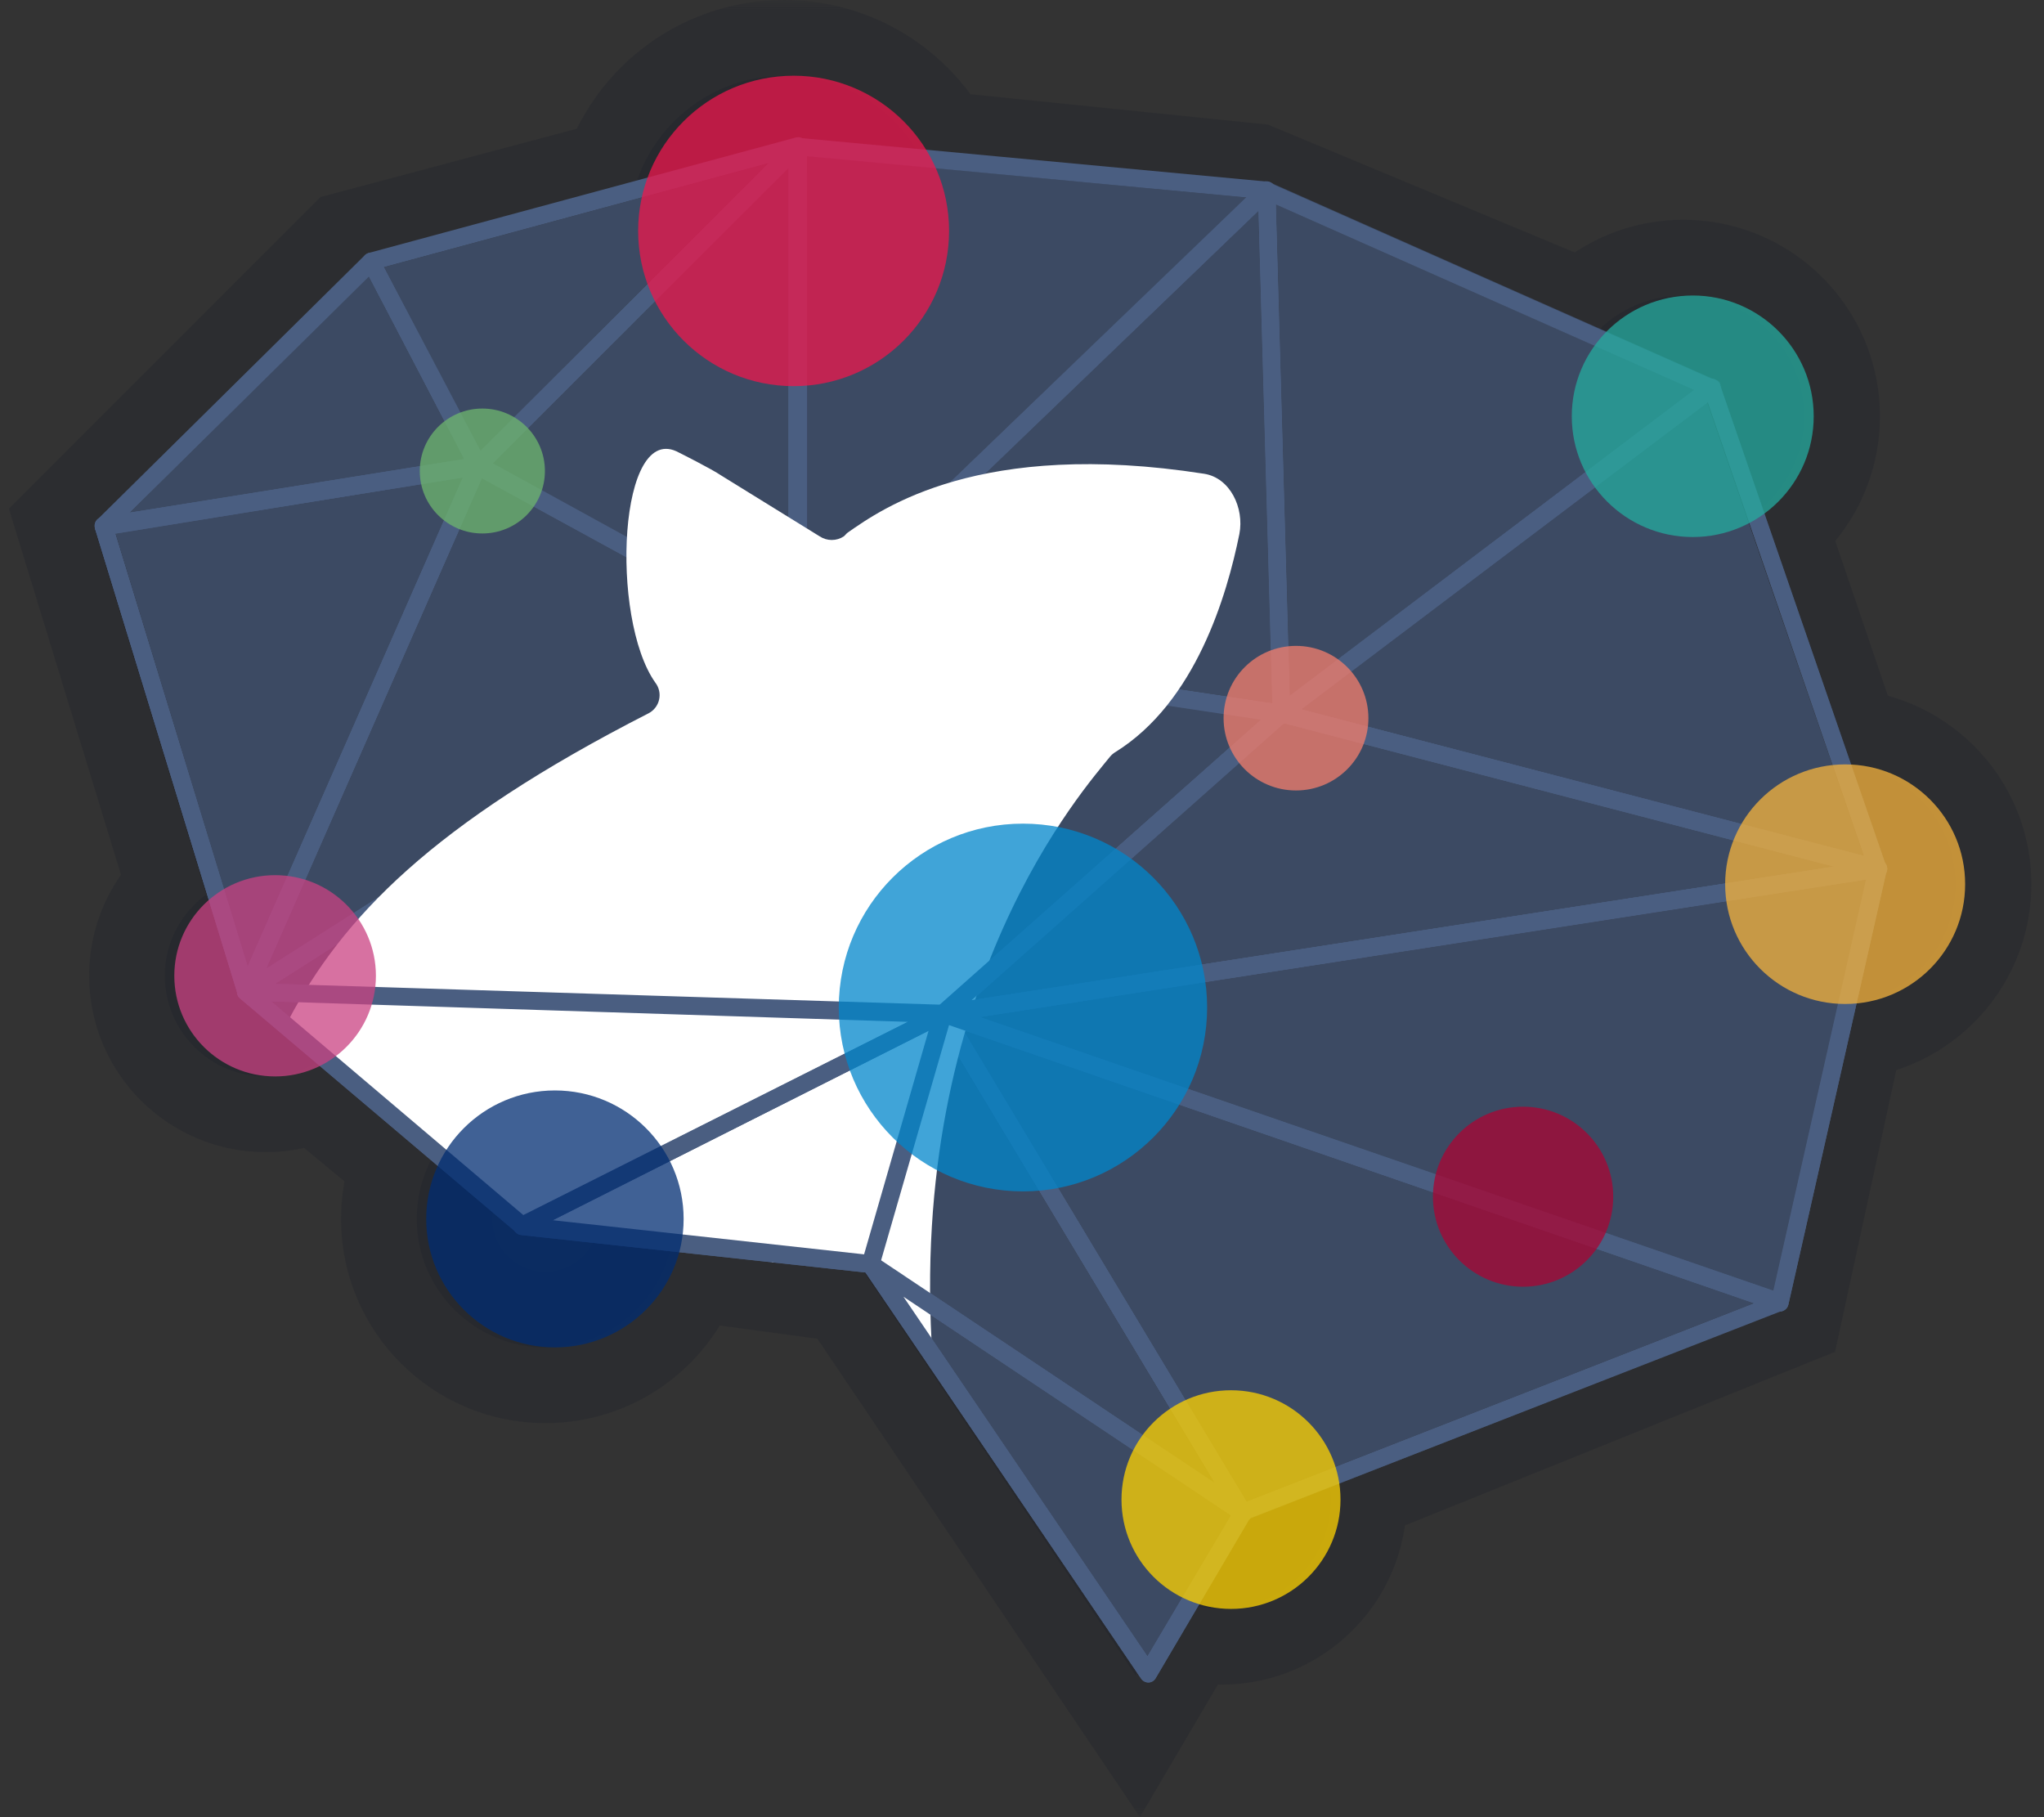 <svg width="108" height="96" viewBox="0 0 108 96" fill="none" xmlns="http://www.w3.org/2000/svg">
<rect x="0" y="0" width="108" height="96" fill="#333333" stroke="none"/>
<mask id="path-1-outside-1" maskUnits="userSpaceOnUse" x="0" y="0" width="108" height="96" fill="black">
<rect fill="white" width="108" height="96"/>
<path fill-rule="evenodd" clip-rule="evenodd" d="M33.48 10.139C34.395 6.608 37.609 4 41.433 4C44.736 4 47.585 5.947 48.889 8.754L66 10.5L83.966 17.986C85.137 16.537 86.93 15.611 88.941 15.611C92.47 15.611 95.332 18.468 95.332 21.991C95.332 24.266 94.139 26.263 92.343 27.392L96.761 40.386C96.838 40.383 96.915 40.382 96.993 40.382C100.495 40.382 103.333 43.215 103.333 46.71C103.333 50.206 100.495 53.039 96.993 53.039C96.949 53.039 96.905 53.038 96.861 53.038L93.5 68.5L70.179 77.91C70.277 78.331 70.329 78.77 70.329 79.221C70.329 82.411 67.739 84.997 64.543 84.997C63.755 84.997 63.005 84.84 62.32 84.556L60 88.5L45.5 67L35.505 65.649C34.915 68.799 32.147 71.183 28.82 71.183C25.065 71.183 22.02 68.144 22.02 64.395C22.02 63.195 22.332 62.068 22.879 61.09L16.826 56.08C16.014 56.579 15.059 56.867 14.036 56.867C11.095 56.867 8.71 54.486 8.71 51.55C8.71 49.787 9.57 48.224 10.895 47.257L5 28L19 14L33.48 10.139Z"/>
</mask>
<path fill-rule="evenodd" clip-rule="evenodd" d="M33.48 10.139C34.395 6.608 37.609 4 41.433 4C44.736 4 47.585 5.947 48.889 8.754L66 10.5L83.966 17.986C85.137 16.537 86.93 15.611 88.941 15.611C92.47 15.611 95.332 18.468 95.332 21.991C95.332 24.266 94.139 26.263 92.343 27.392L96.761 40.386C96.838 40.383 96.915 40.382 96.993 40.382C100.495 40.382 103.333 43.215 103.333 46.71C103.333 50.206 100.495 53.039 96.993 53.039C96.949 53.039 96.905 53.038 96.861 53.038L93.5 68.5L70.179 77.91C70.277 78.331 70.329 78.77 70.329 79.221C70.329 82.411 67.739 84.997 64.543 84.997C63.755 84.997 63.005 84.84 62.32 84.556L60 88.5L45.5 67L35.505 65.649C34.915 68.799 32.147 71.183 28.82 71.183C25.065 71.183 22.02 68.144 22.02 64.395C22.02 63.195 22.332 62.068 22.879 61.09L16.826 56.08C16.014 56.579 15.059 56.867 14.036 56.867C11.095 56.867 8.71 54.486 8.71 51.55C8.71 49.787 9.57 48.224 10.895 47.257L5 28L19 14L33.48 10.139Z" fill="#1A1C29" fill-opacity="0.25"/>
<path d="M33.48 10.139L34.51 14.004L36.765 13.402L37.351 11.143L33.48 10.139ZM48.889 8.754L45.261 10.439L46.22 12.502L48.483 12.733L48.889 8.754ZM66 10.5L67.538 6.808L66.993 6.581L66.406 6.521L66 10.5ZM83.966 17.986L82.427 21.678L85.192 22.83L87.075 20.501L83.966 17.986ZM92.343 27.392L90.213 24.006L87.539 25.689L88.556 28.68L92.343 27.392ZM96.761 40.386L92.974 41.673L93.932 44.49L96.905 44.383L96.761 40.386ZM96.861 53.038L96.943 49.038L93.652 48.971L92.953 52.188L96.861 53.038ZM93.5 68.5L94.997 72.209L96.959 71.418L97.409 69.35L93.5 68.5ZM70.179 77.91L68.683 74.201L65.508 75.482L66.283 78.816L70.179 77.91ZM62.32 84.556L63.856 80.862L60.639 79.525L58.873 82.528L62.32 84.556ZM60 88.5L56.684 90.737L60.231 95.996L63.448 90.528L60 88.5ZM45.5 67L48.816 64.763L47.813 63.276L46.036 63.036L45.5 67ZM35.505 65.649L36.041 61.685L32.273 61.176L31.573 64.913L35.505 65.649ZM22.879 61.09L26.37 63.043L27.998 60.134L25.43 58.008L22.879 61.09ZM16.826 56.08L19.376 52.998L17.17 51.172L14.73 52.673L16.826 56.08ZM10.895 47.257L13.254 50.487L15.553 48.808L14.72 46.086L10.895 47.257ZM5 28L2.172 25.172L0.471 26.872L1.175 29.171L5 28ZM19 14L17.969 10.135L16.931 10.412L16.172 11.172L19 14ZM37.351 11.143C37.82 9.337 39.471 8 41.433 8V0C35.746 0 30.971 3.879 29.608 9.135L37.351 11.143ZM41.433 8C43.126 8 44.59 8.994 45.261 10.439L52.517 7.069C50.58 2.9 46.347 0 41.433 0V8ZM66.406 6.521L49.295 4.775L48.483 12.733L65.594 14.479L66.406 6.521ZM85.504 14.293L67.538 6.808L64.462 14.192L82.427 21.678L85.504 14.293ZM87.075 20.501C87.519 19.953 88.187 19.611 88.941 19.611V11.611C85.674 11.611 82.755 13.122 80.856 15.47L87.075 20.501ZM88.941 19.611C90.268 19.611 91.332 20.683 91.332 21.991H99.332C99.332 16.252 94.673 11.611 88.941 11.611V19.611ZM91.332 21.991C91.332 22.832 90.896 23.577 90.213 24.006L94.473 30.778C97.382 28.948 99.332 25.7 99.332 21.991H91.332ZM100.548 39.098L96.13 26.105L88.556 28.68L92.974 41.673L100.548 39.098ZM96.905 44.383C96.934 44.382 96.963 44.382 96.993 44.382V36.382C96.868 36.382 96.742 36.384 96.618 36.388L96.905 44.383ZM96.993 44.382C98.292 44.382 99.333 45.431 99.333 46.71H107.333C107.333 40.999 102.697 36.382 96.993 36.382V44.382ZM99.333 46.71C99.333 47.99 98.292 49.039 96.993 49.039V57.039C102.697 57.039 107.333 52.421 107.333 46.71H99.333ZM96.993 49.039C96.976 49.039 96.959 49.039 96.943 49.038L96.78 57.037C96.851 57.038 96.922 57.039 96.993 57.039V49.039ZM97.409 69.35L100.77 53.887L92.953 52.188L89.591 67.65L97.409 69.35ZM71.676 81.62L94.997 72.209L92.003 64.791L68.683 74.201L71.676 81.62ZM66.283 78.816C66.313 78.942 66.329 79.078 66.329 79.221H74.329C74.329 78.463 74.242 77.72 74.075 77.004L66.283 78.816ZM66.329 79.221C66.329 80.195 65.536 80.997 64.543 80.997V88.997C69.941 88.997 74.329 84.627 74.329 79.221H66.329ZM64.543 80.997C64.291 80.997 64.062 80.948 63.856 80.862L60.785 88.249C61.947 88.733 63.219 88.997 64.543 88.997V80.997ZM63.448 90.528L65.768 86.584L58.873 82.528L56.552 86.472L63.448 90.528ZM42.184 69.237L56.684 90.737L63.316 86.263L48.816 64.763L42.184 69.237ZM34.969 69.613L44.964 70.964L46.036 63.036L36.041 61.685L34.969 69.613ZM28.82 75.183C34.102 75.183 38.498 71.398 39.437 66.385L31.573 64.913C31.332 66.2 30.191 67.183 28.82 67.183V75.183ZM18.02 64.395C18.02 70.36 22.862 75.183 28.82 75.183V67.183C27.267 67.183 26.02 65.928 26.02 64.395H18.02ZM19.389 59.137C18.516 60.696 18.02 62.493 18.02 64.395H26.02C26.02 63.897 26.148 63.44 26.37 63.043L19.389 59.137ZM14.275 59.161L20.329 64.171L25.43 58.008L19.376 52.998L14.275 59.161ZM14.036 60.867C15.819 60.867 17.497 60.363 18.921 59.487L14.73 52.673C14.531 52.795 14.298 52.867 14.036 52.867V60.867ZM4.71 51.55C4.71 56.702 8.892 60.867 14.036 60.867V52.867C13.297 52.867 12.71 52.271 12.71 51.55H4.71ZM8.536 44.026C6.226 45.713 4.71 48.454 4.71 51.55H12.71C12.71 51.12 12.915 50.734 13.254 50.487L8.536 44.026ZM1.175 29.171L7.07 48.427L14.72 46.086L8.825 26.829L1.175 29.171ZM16.172 11.172L2.172 25.172L7.828 30.828L21.828 16.828L16.172 11.172ZM32.449 6.274L17.969 10.135L20.031 17.865L34.51 14.004L32.449 6.274Z" fill="#1A1C29" fill-opacity="0.25" mask="url(#path-1-outside-1)"/>
<path d="M94.195 68.376L93.701 68.206L51.767 53.745L50.744 53.337L50.181 53.175H50.054H49.994H49.951C49.879 53.154 49.802 53.154 49.73 53.175H49.679H49.576L49.517 53.235C49.517 53.235 49.517 53.286 49.517 53.311C49.513 53.354 49.513 53.396 49.517 53.439V53.481V53.541L49.611 53.694L49.696 53.847L50.028 54.392L64.182 78.345L65.265 80.149C65.311 80.218 65.372 80.276 65.444 80.319H65.537H65.648H65.733H65.802L65.938 80.268L94.153 69.21H94.212C94.27 69.177 94.321 69.134 94.36 69.081C94.4 69.028 94.428 68.968 94.442 68.903V68.793C94.444 68.707 94.422 68.623 94.378 68.549C94.335 68.475 94.271 68.415 94.195 68.376V68.376ZM65.87 79.323L50.897 54.417L92.653 68.878L65.87 79.323Z" fill="#3C4A63"/>
<path d="M92.678 68.844L65.87 79.323L50.897 54.417L92.678 68.844Z" fill="#3C4A63"/>
<path d="M98.601 46.472L93.701 68.206L51.766 53.728L98.601 46.472Z" fill="#3C4A63"/>
<path d="M99.666 45.783L90.906 20.434C90.911 20.415 90.911 20.394 90.906 20.375C90.91 20.349 90.91 20.323 90.906 20.298V20.298L90.855 20.239L90.77 20.171L90.667 20.128C90.595 20.106 90.519 20.102 90.445 20.115C90.371 20.129 90.301 20.159 90.241 20.204L89.611 20.689L78.839 28.668L68.153 36.758L67.582 37.192L67.421 37.311C67.372 37.355 67.334 37.409 67.307 37.469C67.281 37.529 67.267 37.594 67.267 37.66V37.66C67.27 37.745 67.297 37.828 67.343 37.9C67.39 37.972 67.455 38.03 67.531 38.068H67.617H67.668L67.864 38.119L96.931 45.698L99.112 46.268H99.351H99.419L99.504 46.217C99.531 46.202 99.554 46.181 99.572 46.157C99.594 46.133 99.614 46.108 99.632 46.081C99.637 46.056 99.637 46.029 99.632 46.004V45.945V45.902C99.651 45.865 99.662 45.825 99.666 45.783V45.783ZM68.767 37.472L90.233 21.242L98.516 45.222L68.767 37.472Z" fill="#3C4A63"/>
<path d="M98.482 45.222L68.767 37.472L90.199 21.242L98.482 45.222Z" fill="#3C4A63"/>
<path d="M99.666 45.783C99.67 45.761 99.67 45.738 99.666 45.715C99.632 45.631 99.572 45.56 99.496 45.511C99.454 45.477 99.404 45.453 99.351 45.443L98.499 45.222L68.767 37.472L68.171 37.319L67.864 37.243H67.804C67.739 37.23 67.672 37.232 67.609 37.25C67.545 37.267 67.486 37.3 67.438 37.345L67.276 37.489L66.688 38.008L50.02 52.75L49.662 53.073L49.585 53.141H49.534C49.482 53.182 49.439 53.233 49.408 53.292C49.377 53.351 49.359 53.415 49.355 53.481V53.481V53.566C49.364 53.658 49.407 53.742 49.474 53.805V53.805C49.512 53.851 49.562 53.887 49.619 53.907V53.907H49.917H50.139L50.531 53.847L51.707 53.669L98.576 46.413L99.257 46.302H99.308H99.377L99.462 46.251C99.488 46.236 99.511 46.216 99.53 46.191C99.552 46.167 99.572 46.142 99.59 46.115C99.594 46.09 99.594 46.064 99.59 46.038V45.979V45.936C99.628 45.893 99.655 45.84 99.666 45.783V45.783ZM51.34 52.843L67.838 38.204L96.905 45.783L51.34 52.843Z" fill="#3C4A63"/>
<path d="M96.905 45.783L51.332 52.843L67.838 38.204L96.905 45.783Z" fill="#3C4A63"/>
<path d="M90.889 20.366C90.894 20.347 90.894 20.326 90.889 20.307C90.893 20.281 90.893 20.255 90.889 20.23V20.23L90.838 20.171L90.753 20.102H90.701L67.173 9.665H67.122H67.046H66.841C66.816 9.66 66.79 9.66 66.764 9.665H66.679C66.653 9.677 66.63 9.695 66.611 9.716V9.716C66.531 9.804 66.488 9.92 66.492 10.04V11.103L67.225 37.175V37.736C67.228 37.822 67.254 37.904 67.3 37.976C67.347 38.048 67.412 38.106 67.489 38.144H67.574H67.778C67.809 38.153 67.841 38.153 67.872 38.144V38.144H67.923L68.665 37.583L90.233 21.242L90.753 20.851C90.818 20.802 90.87 20.738 90.903 20.663C90.936 20.589 90.949 20.507 90.94 20.426L90.889 20.366ZM78.839 28.668L68.153 36.758L67.421 10.805L89.517 20.587L78.839 28.668Z" fill="#3C4A63"/>
<path d="M89.517 20.587L78.84 28.668L68.153 36.758L67.421 10.797L89.517 20.587Z" fill="#3C4A63"/>
<path d="M66.645 38L50.02 52.75L42.895 34.444L66.645 38Z" fill="#3C4A63"/>
<path d="M67.225 37.141L43.177 33.542L66.492 11.137L67.225 37.141Z" fill="#3C4A63"/>
<path d="M67.378 9.903V9.844C67.355 9.808 67.329 9.774 67.301 9.742V9.742H67.233H67.182H67.105H67.037L42.325 7.394H42.248C42.206 7.386 42.162 7.386 42.12 7.394V7.394L42.001 7.445L41.847 7.403C41.8 7.448 41.762 7.502 41.736 7.562C41.709 7.621 41.695 7.686 41.694 7.751V33.772C41.686 33.811 41.686 33.852 41.694 33.891C41.694 33.992 41.727 34.091 41.788 34.172V34.172C41.803 34.201 41.823 34.227 41.847 34.248V34.248C41.915 34.311 42.002 34.347 42.094 34.351H42.248H42.299H42.376L42.606 34.138L43.066 33.696L66.492 11.145L67.225 10.405C67.27 10.361 67.306 10.308 67.331 10.25C67.356 10.191 67.369 10.129 67.369 10.065C67.38 10.012 67.383 9.957 67.378 9.903V9.903ZM42.665 32.751V8.253L65.87 10.431L42.665 32.751Z" fill="#3C4A63"/>
<path d="M65.87 10.431L42.631 32.751L42.64 8.236L65.87 10.431Z" fill="#3C4A63"/>
<path d="M41.694 8.849V33.066L26.023 24.5L41.694 8.849Z" fill="#3C4A63"/>
<path d="M25.699 24.509C25.699 24.509 25.699 24.441 25.699 24.415L25.648 24.313L25.418 23.871L20.305 14.156L20.032 13.638C19.999 13.574 19.95 13.518 19.891 13.477C19.832 13.436 19.763 13.409 19.692 13.399H19.504C19.467 13.406 19.432 13.421 19.402 13.442C19.371 13.454 19.344 13.475 19.325 13.502V13.502L5.154 27.443C5.129 27.465 5.108 27.491 5.094 27.52C5.091 27.545 5.091 27.571 5.094 27.596C5.089 27.619 5.089 27.642 5.094 27.665C5.071 27.731 5.071 27.803 5.094 27.869H5.017V27.92V27.971C5.057 28.048 5.116 28.112 5.19 28.157C5.264 28.202 5.348 28.226 5.435 28.226H5.563L6.091 28.141L24.463 25.198L25.154 25.087H25.29H25.401C25.434 25.073 25.465 25.056 25.495 25.036C25.554 24.989 25.603 24.932 25.64 24.866V24.781C25.644 24.75 25.644 24.718 25.64 24.687V24.687C25.672 24.633 25.693 24.572 25.699 24.509ZM6.858 27.061L19.504 14.599L24.549 24.253L6.858 27.061Z" fill="#3C4A63"/>
<path d="M24.523 24.254L6.858 27.086L19.478 14.599L24.523 24.254Z" fill="#3C4A63"/>
<path d="M40.586 8.627L25.367 23.828L20.288 14.114L40.586 8.627Z" fill="#3C4A63"/>
<path d="M25.699 24.509C25.699 24.509 25.699 24.441 25.699 24.415C25.702 24.398 25.702 24.381 25.699 24.364C25.661 24.314 25.611 24.273 25.554 24.245V24.245C25.532 24.236 25.508 24.236 25.486 24.245C25.447 24.237 25.406 24.237 25.367 24.245H25.29H25.137L24.642 24.322L6.858 27.078L5.409 27.316C5.311 27.331 5.221 27.379 5.154 27.452C5.129 27.473 5.108 27.499 5.094 27.529C5.091 27.554 5.091 27.58 5.094 27.605C5.089 27.628 5.089 27.651 5.094 27.673C5.071 27.739 5.071 27.811 5.094 27.877H5.017V27.928L12.525 52.41V52.486C12.545 52.563 12.59 52.632 12.653 52.682V52.682H12.704C12.72 52.688 12.738 52.688 12.755 52.682V52.682H12.959H13.028L13.147 52.631C13.225 52.582 13.288 52.511 13.326 52.426L13.607 51.797L13.948 51.023L25.469 25.266L25.64 24.883V24.823V24.738C25.644 24.707 25.644 24.676 25.64 24.645V24.645C25.667 24.603 25.687 24.557 25.699 24.509ZM13.087 51.048L6.091 28.158L24.463 25.215L13.087 51.048Z" fill="#3C4A63"/>
<path d="M24.464 25.215L13.087 51.048L6.091 28.149L24.464 25.215Z" fill="#3C4A63"/>
<path d="M42.614 33.721C42.617 33.699 42.617 33.676 42.614 33.653C42.614 33.653 42.614 33.653 42.614 33.653C42.596 33.598 42.56 33.55 42.512 33.517L42.41 33.449H42.342L42.112 33.321L41.66 33.066L26.023 24.5L25.605 24.271L25.469 24.203C25.447 24.194 25.423 24.194 25.401 24.203C25.361 24.195 25.321 24.195 25.282 24.203H25.205H25.128C25.069 24.22 25.014 24.249 24.966 24.288C24.914 24.335 24.874 24.393 24.847 24.458V24.458L24.762 24.662L24.506 25.232L12.627 52.103C12.559 52.184 12.523 52.287 12.525 52.392V52.392C12.523 52.463 12.54 52.532 12.575 52.594C12.609 52.655 12.66 52.706 12.721 52.741C12.721 52.741 12.721 52.741 12.721 52.741C12.748 52.762 12.78 52.777 12.815 52.784H13.028H13.096L13.215 52.733L14.493 51.882L41.933 34.563L42.257 34.351L42.376 34.274L42.435 34.197C42.439 34.161 42.439 34.124 42.435 34.087C42.444 34.048 42.444 34.007 42.435 33.968C42.516 33.903 42.578 33.818 42.614 33.721V33.721ZM14.067 51.168L25.469 25.266L41.234 33.891L14.067 51.168Z" fill="#3C4A63"/>
<path d="M41.234 33.891L14.067 51.168L25.469 25.266L41.234 33.891Z" fill="#3C4A63"/>
<path d="M66.126 79.791C66.116 79.746 66.099 79.703 66.074 79.664L65.87 79.323L50.898 54.417L50.591 53.907L50.429 53.643L50.258 53.354L50.182 53.269L50.114 53.201H50.054H49.994H49.688H49.636H49.534L49.474 53.26V53.328V53.405V53.447L49.355 53.881L49.227 54.34L45.819 66.147L45.725 66.487V66.555C45.713 66.613 45.713 66.671 45.724 66.728C45.736 66.786 45.76 66.84 45.793 66.887V66.938L45.878 67.015L45.981 67.083L47.881 68.35L65.043 80.047L65.41 80.293H65.504H65.614H65.7H65.768C65.818 80.273 65.864 80.244 65.904 80.208L65.964 80.14C66.007 80.065 66.03 79.98 66.032 79.894C66.072 79.869 66.104 79.833 66.126 79.791V79.791ZM60.51 75.895L46.543 66.538L49.952 54.681L64.183 78.345L60.51 75.895Z" fill="#3C4A63"/>
<path d="M64.182 78.354L60.51 75.895L46.543 66.581L49.977 54.723L64.182 78.354Z" fill="#3C4A63"/>
<path d="M50.284 53.447V53.354L50.181 53.269L50.113 53.201H50.054H49.747H49.696H49.636H49.585L49.295 53.345L48.026 53.983L27.71 64.191L27.437 64.335C27.347 64.381 27.273 64.454 27.227 64.545C27.181 64.635 27.165 64.737 27.182 64.837C27.202 64.935 27.253 65.025 27.327 65.093C27.368 65.135 27.422 65.165 27.48 65.177H27.531H27.633L45.776 67.185H46.04C46.142 67.184 46.24 67.15 46.322 67.089C46.403 67.028 46.463 66.942 46.492 66.845L46.585 66.513L49.994 54.647L50.181 54.187L50.241 54V53.847V53.754V53.677C50.276 53.606 50.291 53.526 50.284 53.447ZM45.657 66.266L29.21 64.454L49.074 54.46L45.657 66.266Z" fill="#3C4A63"/>
<path d="M49.074 54.459L45.656 66.266L29.21 64.454L49.074 54.459Z" fill="#3C4A63"/>
<path d="M49.133 53.056L18.064 52.086L14.553 51.976L41.932 34.563L49.133 53.056Z" fill="#3C4A63"/>
<path d="M47.966 53.958L27.651 64.191L14.34 52.903L47.966 53.958Z" fill="#3C4A63"/>
<path d="M66.125 79.791C66.116 79.746 66.099 79.703 66.074 79.664C66.043 79.604 65.996 79.554 65.938 79.519L64.182 78.345L60.51 75.895L46.543 66.538L46.262 66.343C46.17 66.285 46.061 66.259 45.953 66.27C45.845 66.281 45.743 66.327 45.665 66.402C45.623 66.451 45.589 66.505 45.563 66.564V66.632C45.551 66.689 45.551 66.748 45.562 66.805C45.574 66.862 45.597 66.916 45.631 66.964V67.015L45.716 67.151L60.203 88.561C60.246 88.625 60.305 88.677 60.373 88.713C60.442 88.748 60.518 88.766 60.595 88.766V88.766C60.675 88.765 60.753 88.744 60.822 88.704C60.891 88.663 60.948 88.605 60.987 88.536L65.921 80.208L65.981 80.106C66.024 80.031 66.047 79.946 66.049 79.859C66.079 79.842 66.105 79.819 66.125 79.791V79.791ZM60.629 87.498L47.736 68.504L65.043 80.046L60.629 87.498Z" fill="#3C4A63"/>
<path d="M65.043 80.055L60.629 87.498L47.736 68.504L65.043 80.055Z" fill="#3C4A63"/>
<path d="M65.273 80.149L49.423 53.779C49.367 53.699 49.337 53.604 49.337 53.507C49.337 53.41 49.367 53.315 49.423 53.235C49.482 53.16 49.563 53.105 49.655 53.079C49.747 53.053 49.845 53.057 49.934 53.09L94.153 68.401C94.232 68.441 94.298 68.502 94.344 68.577C94.391 68.652 94.415 68.739 94.415 68.827C94.415 68.915 94.391 69.001 94.344 69.076C94.298 69.151 94.232 69.212 94.153 69.252L65.784 80.31C65.728 80.322 65.67 80.322 65.614 80.31C65.549 80.308 65.485 80.293 65.427 80.265C65.368 80.237 65.316 80.198 65.273 80.149V80.149ZM50.897 54.417L65.87 79.323L92.678 68.844L50.897 54.417Z" fill="#4A5E81"/>
<path d="M93.889 69.26L49.67 53.992C49.566 53.962 49.475 53.898 49.413 53.81C49.351 53.722 49.321 53.614 49.329 53.507C49.336 53.403 49.379 53.304 49.451 53.228C49.522 53.153 49.618 53.103 49.721 53.09L99.147 45.434C99.223 45.421 99.301 45.427 99.374 45.452C99.447 45.477 99.513 45.521 99.564 45.579C99.618 45.634 99.657 45.702 99.678 45.776C99.699 45.851 99.701 45.929 99.683 46.004L94.494 68.92C94.48 68.985 94.453 69.046 94.413 69.099C94.373 69.152 94.322 69.195 94.264 69.227C94.194 69.266 94.114 69.287 94.034 69.286C93.984 69.285 93.935 69.276 93.889 69.26V69.26ZM51.767 53.728L93.701 68.189L98.601 46.447L51.767 53.728Z" fill="#4A5E81"/>
<path d="M99.095 46.353L67.566 38.136C67.481 38.115 67.403 38.07 67.343 38.007C67.283 37.944 67.242 37.864 67.225 37.779C67.208 37.692 67.216 37.602 67.248 37.519C67.279 37.437 67.333 37.364 67.404 37.311L90.156 20.102C90.215 20.057 90.283 20.027 90.356 20.013C90.428 20 90.503 20.004 90.574 20.026C90.645 20.048 90.71 20.086 90.763 20.138C90.817 20.189 90.857 20.253 90.881 20.324L99.658 45.74C99.686 45.822 99.692 45.909 99.674 45.993C99.656 46.077 99.615 46.154 99.556 46.217C99.512 46.264 99.46 46.303 99.401 46.329C99.343 46.355 99.279 46.369 99.215 46.37L99.095 46.353ZM68.767 37.472L98.482 45.222L90.233 21.242L68.767 37.472Z" fill="#4A5E81"/>
<path d="M49.815 54.017C49.753 54.018 49.691 54.007 49.633 53.984C49.575 53.961 49.523 53.927 49.478 53.883C49.434 53.84 49.398 53.788 49.374 53.73C49.35 53.673 49.338 53.611 49.338 53.549C49.34 53.467 49.363 53.386 49.405 53.315C49.447 53.243 49.506 53.184 49.577 53.141L67.395 37.336C67.454 37.285 67.524 37.249 67.6 37.231C67.675 37.214 67.754 37.215 67.83 37.234L99.359 45.443C99.466 45.469 99.56 45.531 99.625 45.619C99.691 45.706 99.723 45.814 99.717 45.923C99.711 46.032 99.666 46.136 99.592 46.216C99.517 46.296 99.417 46.348 99.308 46.361L49.926 54.017H49.841H49.815ZM67.838 38.204L51.332 52.843L96.905 45.783L67.838 38.204Z" fill="#4A5E81"/>
<path d="M67.506 38.11C67.428 38.074 67.362 38.016 67.315 37.944C67.268 37.872 67.243 37.788 67.242 37.702L66.466 10.073C66.461 9.995 66.478 9.916 66.514 9.846C66.55 9.775 66.604 9.716 66.671 9.674C66.74 9.636 66.818 9.617 66.897 9.617C66.975 9.617 67.053 9.636 67.122 9.674L90.625 20.094C90.7 20.127 90.765 20.179 90.815 20.244C90.864 20.31 90.895 20.387 90.906 20.468C90.915 20.549 90.902 20.631 90.869 20.706C90.836 20.78 90.784 20.845 90.719 20.894L67.992 38.025C67.91 38.086 67.812 38.119 67.71 38.119C67.642 38.128 67.573 38.125 67.506 38.11ZM67.421 10.805L68.153 36.766L89.517 20.604L67.421 10.805Z" fill="#4A5E81"/>
<path d="M49.713 54.009C49.64 53.989 49.572 53.953 49.516 53.903C49.46 53.853 49.416 53.79 49.389 53.719L41.72 34.027C41.692 33.951 41.684 33.868 41.698 33.788C41.711 33.707 41.745 33.632 41.796 33.568C41.846 33.503 41.913 33.453 41.99 33.422C42.066 33.393 42.15 33.384 42.231 33.398L67.796 37.226C67.883 37.239 67.965 37.276 68.032 37.334C68.1 37.392 68.149 37.467 68.175 37.552C68.201 37.636 68.202 37.727 68.179 37.812C68.155 37.897 68.108 37.974 68.043 38.034L50.181 53.898C50.095 53.975 49.983 54.018 49.866 54.017L49.713 54.009ZM42.896 34.444L50.02 52.75L66.645 38.025L42.896 34.444Z" fill="#4A5E81"/>
<path d="M67.642 38.153L42.077 34.325C41.99 34.311 41.908 34.274 41.84 34.217C41.773 34.16 41.722 34.085 41.694 34.002C41.669 33.918 41.667 33.83 41.69 33.745C41.712 33.661 41.758 33.585 41.822 33.525L66.594 9.708C66.659 9.644 66.742 9.601 66.831 9.585C66.921 9.568 67.013 9.578 67.097 9.614C67.18 9.648 67.252 9.706 67.303 9.78C67.354 9.854 67.383 9.941 67.386 10.031L68.162 37.66C68.166 37.727 68.154 37.794 68.127 37.856C68.101 37.918 68.06 37.973 68.008 38.017C67.92 38.092 67.809 38.134 67.693 38.136L67.642 38.153ZM43.177 33.534L67.225 37.175L66.492 11.137L43.177 33.534Z" fill="#4A5E81"/>
<path d="M42.154 34.334C42.09 34.337 42.025 34.327 41.965 34.305C41.904 34.282 41.849 34.248 41.803 34.203C41.756 34.158 41.72 34.105 41.695 34.045C41.671 33.986 41.658 33.922 41.66 33.857C41.658 33.829 41.658 33.8 41.66 33.772V7.717C41.669 7.654 41.691 7.593 41.725 7.539C41.758 7.485 41.803 7.439 41.856 7.403C41.904 7.36 41.961 7.327 42.023 7.307C42.084 7.286 42.149 7.278 42.214 7.283L66.977 9.597C67.068 9.604 67.154 9.638 67.225 9.694C67.296 9.75 67.35 9.826 67.378 9.912C67.408 9.997 67.412 10.089 67.391 10.176C67.37 10.264 67.324 10.343 67.258 10.405L42.512 34.197C42.426 34.283 42.31 34.332 42.188 34.334H42.154ZM42.64 8.253V32.76L65.87 10.431L42.64 8.253Z" fill="#4A5E81"/>
<path d="M41.933 34.274L25.017 25.028C24.954 24.991 24.899 24.941 24.858 24.881C24.817 24.82 24.79 24.751 24.779 24.679C24.767 24.607 24.772 24.533 24.794 24.463C24.817 24.394 24.855 24.331 24.907 24.279L41.839 7.403C41.904 7.336 41.987 7.29 42.079 7.272C42.17 7.254 42.265 7.264 42.35 7.3C42.437 7.335 42.511 7.395 42.563 7.472C42.614 7.55 42.641 7.641 42.64 7.734V33.857C42.641 33.939 42.62 34.02 42.58 34.092C42.539 34.164 42.481 34.224 42.41 34.266C42.338 34.308 42.255 34.332 42.171 34.334C42.088 34.331 42.007 34.311 41.933 34.274ZM26.023 24.5L41.66 33.066V8.849L26.023 24.5Z" fill="#4A5E81"/>
<path d="M5.068 27.988C5.023 27.9 5.007 27.8 5.022 27.702C5.038 27.604 5.084 27.514 5.154 27.444L19.274 13.485C19.326 13.433 19.389 13.395 19.459 13.373C19.528 13.35 19.602 13.345 19.674 13.357C19.747 13.367 19.817 13.394 19.876 13.437C19.936 13.48 19.983 13.538 20.015 13.604L25.657 24.415C25.692 24.48 25.711 24.553 25.711 24.628C25.711 24.702 25.692 24.775 25.657 24.84C25.623 24.907 25.573 24.966 25.512 25.01C25.452 25.054 25.381 25.084 25.307 25.096L5.563 28.243H5.486C5.4 28.243 5.315 28.219 5.241 28.174C5.167 28.129 5.108 28.065 5.068 27.988V27.988ZM19.504 14.599L6.858 27.086L24.523 24.254L19.504 14.599Z" fill="#4A5E81"/>
<path d="M25.171 25.079C25.099 25.066 25.031 25.037 24.972 24.994C24.913 24.951 24.864 24.896 24.83 24.832L19.18 14.037C19.151 13.973 19.136 13.904 19.136 13.833C19.136 13.763 19.151 13.693 19.18 13.629C19.209 13.562 19.254 13.502 19.31 13.455C19.366 13.408 19.433 13.374 19.504 13.357L42.043 7.266C42.144 7.238 42.251 7.244 42.348 7.282C42.445 7.321 42.526 7.39 42.58 7.479C42.629 7.57 42.647 7.674 42.634 7.776C42.62 7.879 42.574 7.974 42.504 8.049L25.58 24.943C25.535 24.987 25.482 25.022 25.423 25.045C25.365 25.069 25.302 25.08 25.239 25.079H25.171ZM20.288 14.114L25.401 23.828L40.586 8.627L20.288 14.114Z" fill="#4A5E81"/>
<path d="M12.985 52.86C12.889 52.855 12.796 52.82 12.72 52.761C12.644 52.701 12.588 52.62 12.559 52.529L5.017 27.911C5 27.847 4.996 27.78 5.004 27.715C5.013 27.649 5.035 27.586 5.068 27.529C5.105 27.473 5.153 27.426 5.208 27.389C5.264 27.353 5.327 27.328 5.392 27.316L25.154 24.151C25.236 24.14 25.32 24.149 25.398 24.179C25.475 24.209 25.544 24.258 25.597 24.322C25.649 24.388 25.682 24.468 25.692 24.552C25.703 24.636 25.691 24.721 25.656 24.798L13.445 52.58C13.407 52.663 13.346 52.734 13.269 52.784C13.192 52.834 13.102 52.86 13.01 52.86H12.985ZM6.091 28.192L13.087 51.048L24.463 25.215L6.091 28.192Z" fill="#4A5E81"/>
<path d="M12.993 52.86C12.869 52.86 12.75 52.811 12.662 52.723C12.574 52.636 12.525 52.517 12.525 52.392C12.523 52.287 12.559 52.184 12.627 52.103L24.813 24.415C24.839 24.355 24.878 24.302 24.926 24.258C24.975 24.214 25.032 24.18 25.094 24.16C25.153 24.133 25.217 24.119 25.282 24.119C25.346 24.119 25.41 24.133 25.469 24.16L42.384 33.449C42.458 33.487 42.519 33.544 42.563 33.615C42.606 33.685 42.63 33.766 42.631 33.849C42.633 33.929 42.615 34.009 42.578 34.08C42.54 34.152 42.486 34.212 42.418 34.257L13.266 52.792C13.189 52.839 13.101 52.863 13.01 52.86H12.993ZM25.469 25.266L14.067 51.167L41.242 33.891L25.469 25.266Z" fill="#4A5E81"/>
<path d="M65.409 80.302L45.733 67.168C45.65 67.113 45.587 67.033 45.553 66.94C45.519 66.846 45.516 66.744 45.546 66.649L49.372 53.422C49.4 53.335 49.451 53.257 49.52 53.197C49.59 53.137 49.674 53.097 49.764 53.081C49.856 53.071 49.949 53.087 50.032 53.128C50.115 53.169 50.184 53.232 50.233 53.311L66.074 79.706C66.131 79.798 66.154 79.906 66.141 80.013C66.127 80.12 66.076 80.219 65.997 80.293C65.91 80.376 65.794 80.421 65.674 80.421C65.576 80.408 65.484 80.366 65.409 80.302V80.302ZM46.543 66.581L64.191 78.354L49.977 54.715L46.543 66.581Z" fill="#4A5E81"/>
<path d="M45.92 67.245L27.54 65.246C27.438 65.235 27.343 65.192 27.268 65.123C27.192 65.054 27.141 64.963 27.122 64.863C27.106 64.763 27.122 64.66 27.168 64.57C27.213 64.48 27.287 64.406 27.378 64.361L49.619 53.158C49.701 53.117 49.793 53.101 49.883 53.111C49.974 53.122 50.06 53.159 50.13 53.218C50.201 53.274 50.253 53.351 50.279 53.437C50.305 53.524 50.303 53.617 50.275 53.702L46.449 66.947C46.42 67.044 46.36 67.13 46.279 67.191C46.198 67.252 46.099 67.286 45.997 67.287L45.92 67.245ZM29.21 64.463L45.656 66.266L49.065 54.451L29.21 64.463Z" fill="#4A5E81"/>
<path d="M49.815 54.017L12.993 52.86C12.894 52.86 12.797 52.826 12.718 52.764C12.639 52.703 12.583 52.617 12.559 52.52C12.53 52.424 12.534 52.322 12.57 52.228C12.605 52.134 12.67 52.055 12.755 52.001L41.907 33.466C41.966 33.429 42.033 33.405 42.102 33.396C42.171 33.387 42.241 33.394 42.308 33.415C42.373 33.436 42.433 33.471 42.484 33.518C42.534 33.565 42.573 33.623 42.597 33.687L50.267 53.379C50.295 53.451 50.305 53.528 50.296 53.604C50.287 53.68 50.259 53.753 50.215 53.816C50.172 53.879 50.113 53.93 50.045 53.965C49.976 54.001 49.901 54.018 49.824 54.017H49.815ZM14.544 51.976L49.133 53.056L41.933 34.563L14.544 51.976Z" fill="#4A5E81"/>
<path d="M27.284 65.109L12.687 52.75C12.612 52.687 12.559 52.602 12.536 52.507C12.513 52.412 12.521 52.312 12.559 52.222C12.594 52.132 12.656 52.055 12.737 52.002C12.818 51.949 12.914 51.922 13.01 51.925L49.841 53.081C49.944 53.086 50.044 53.124 50.124 53.19C50.203 53.256 50.26 53.346 50.284 53.447C50.309 53.549 50.299 53.656 50.254 53.751C50.209 53.846 50.132 53.922 50.037 53.966L27.795 65.169C27.733 65.203 27.662 65.22 27.591 65.22C27.478 65.223 27.369 65.183 27.284 65.109V65.109ZM14.34 52.903L27.651 64.191L47.966 53.983L14.34 52.903Z" fill="#4A5E81"/>
<path d="M60.271 88.638L45.605 67.04C45.544 66.95 45.517 66.841 45.528 66.732C45.538 66.623 45.587 66.522 45.665 66.445C45.744 66.37 45.845 66.323 45.953 66.312C46.061 66.302 46.17 66.327 46.262 66.385L65.938 79.519C66.037 79.587 66.106 79.69 66.132 79.807C66.157 79.924 66.137 80.046 66.074 80.149L61.064 88.655C61.024 88.724 60.968 88.782 60.899 88.823C60.83 88.863 60.752 88.884 60.672 88.885V88.885C60.589 88.883 60.508 88.86 60.437 88.816C60.367 88.773 60.309 88.711 60.271 88.638V88.638ZM47.736 68.504L60.629 87.498L65.043 80.055L47.736 68.504Z" fill="#4A5E81"/>
<path d="M15.243 53.89C18.115 48.471 22.802 43.537 34.28 37.677C34.419 37.603 34.539 37.5 34.633 37.375C34.728 37.25 34.794 37.106 34.827 36.953C34.86 36.8 34.86 36.642 34.826 36.489C34.792 36.337 34.725 36.193 34.63 36.069C32.21 32.666 32.678 22.136 35.882 23.913C35.882 23.913 37.587 24.764 38.124 25.13L43.313 28.337C43.502 28.461 43.722 28.527 43.948 28.527C44.174 28.527 44.395 28.461 44.583 28.337C44.66 28.277 44.711 28.192 44.796 28.133C46.602 26.873 51.784 23.182 63.62 25.028C65.001 25.24 65.751 26.84 65.486 28.209C64.83 31.45 63.177 37.09 58.942 39.727C58.832 39.792 58.734 39.875 58.652 39.973C57.425 41.521 47.906 52.027 49.278 71.787C48.755 70.197 47.881 68.743 46.722 67.534C45.87 66.683 44.165 65.832 41.609 66.683H40.808C40.561 66.487 37.689 65.943 37.399 65.832C35.525 65.101 28.878 64.982 28.026 64.982" fill="white"/>
<path d="M27.284 65.109L12.687 52.75C12.612 52.687 12.559 52.602 12.536 52.507C12.513 52.412 12.521 52.312 12.559 52.222C12.594 52.132 12.656 52.055 12.737 52.002C12.818 51.949 12.914 51.922 13.01 51.925L49.841 53.081C49.944 53.086 50.044 53.124 50.124 53.19C50.203 53.256 50.26 53.346 50.284 53.447C50.309 53.549 50.299 53.656 50.254 53.751C50.209 53.846 50.132 53.922 50.037 53.966L27.795 65.169C27.733 65.203 27.662 65.22 27.591 65.22C27.478 65.223 27.369 65.183 27.284 65.109V65.109ZM14.34 52.903L27.651 64.191L47.966 53.983L14.34 52.903Z" fill="#4A5E81"/>
<path d="M45.92 67.245L27.54 65.246C27.438 65.235 27.343 65.192 27.268 65.123C27.192 65.054 27.141 64.963 27.122 64.863C27.106 64.763 27.122 64.66 27.168 64.57C27.213 64.48 27.287 64.406 27.378 64.361L49.619 53.158C49.701 53.117 49.793 53.101 49.883 53.111C49.974 53.122 50.06 53.159 50.13 53.218C50.201 53.274 50.253 53.351 50.279 53.437C50.305 53.524 50.303 53.617 50.275 53.702L46.449 66.947C46.42 67.044 46.36 67.13 46.279 67.191C46.198 67.252 46.099 67.286 45.997 67.287L45.92 67.245ZM29.21 64.463L45.656 66.266L49.065 54.451L29.21 64.463Z" fill="#4A5E81"/>
<path d="M60.271 88.638L45.605 67.04C45.544 66.95 45.517 66.841 45.528 66.732C45.538 66.623 45.587 66.522 45.665 66.445C45.744 66.37 45.845 66.323 45.953 66.312C46.061 66.302 46.17 66.327 46.262 66.385L65.938 79.519C66.037 79.587 66.106 79.69 66.132 79.807C66.157 79.924 66.137 80.046 66.074 80.149L61.064 88.655C61.024 88.724 60.968 88.782 60.899 88.823C60.83 88.863 60.752 88.884 60.672 88.885V88.885C60.589 88.883 60.508 88.86 60.437 88.816C60.367 88.773 60.309 88.711 60.271 88.638V88.638ZM47.736 68.504L60.629 87.498L65.043 80.055L47.736 68.504Z" fill="#4A5E81"/>
<path d="M12.985 52.86C12.889 52.855 12.796 52.82 12.72 52.761C12.644 52.701 12.588 52.62 12.559 52.529L5.017 27.911C5 27.847 4.996 27.78 5.004 27.715C5.013 27.649 5.035 27.586 5.068 27.529C5.105 27.473 5.153 27.426 5.208 27.389C5.264 27.353 5.327 27.328 5.392 27.316L25.154 24.151C25.236 24.14 25.32 24.149 25.398 24.179C25.475 24.209 25.544 24.258 25.597 24.322C25.649 24.388 25.682 24.468 25.692 24.552C25.703 24.636 25.691 24.721 25.656 24.798L13.445 52.58C13.407 52.663 13.346 52.734 13.269 52.784C13.192 52.834 13.102 52.86 13.01 52.86H12.985ZM6.091 28.192L13.087 51.048L24.463 25.215L6.091 28.192Z" fill="#4A5E81"/>
<path d="M93.889 69.26L49.67 53.992C49.566 53.962 49.475 53.898 49.413 53.81C49.351 53.722 49.321 53.614 49.329 53.507C49.336 53.403 49.379 53.304 49.451 53.228C49.522 53.153 49.618 53.103 49.721 53.09L99.147 45.434C99.223 45.421 99.301 45.427 99.374 45.452C99.447 45.477 99.513 45.521 99.564 45.579C99.618 45.634 99.657 45.702 99.678 45.776C99.699 45.851 99.701 45.929 99.683 46.004L94.494 68.92C94.48 68.985 94.453 69.046 94.413 69.099C94.373 69.152 94.322 69.195 94.264 69.227C94.194 69.266 94.114 69.287 94.034 69.286C93.984 69.285 93.935 69.276 93.889 69.26V69.26ZM51.767 53.728L93.701 68.189L98.601 46.447L51.767 53.728Z" fill="#4A5E81"/>
<path d="M49.815 54.017C49.753 54.018 49.691 54.007 49.633 53.984C49.575 53.961 49.523 53.927 49.478 53.883C49.434 53.84 49.398 53.788 49.374 53.73C49.35 53.673 49.338 53.611 49.338 53.549C49.34 53.467 49.363 53.386 49.405 53.315C49.447 53.243 49.506 53.184 49.577 53.141L67.395 37.336C67.454 37.285 67.524 37.249 67.6 37.231C67.675 37.214 67.754 37.215 67.83 37.234L99.359 45.443C99.466 45.469 99.56 45.531 99.625 45.619C99.691 45.706 99.723 45.814 99.717 45.923C99.711 46.032 99.666 46.136 99.592 46.216C99.517 46.296 99.417 46.348 99.308 46.361L49.926 54.017H49.841H49.815ZM67.838 38.204L51.332 52.843L96.905 45.783L67.838 38.204Z" fill="#4A5E81"/>
<path opacity="0.75" d="M41.933 20.4C46.469 20.4 50.147 16.729 50.147 12.2C50.147 7.671 46.469 4 41.933 4C37.396 4 33.718 7.671 33.718 12.2C33.718 16.729 37.396 20.4 41.933 20.4Z" fill="#ED174C"/>
<path opacity="0.75" d="M65.043 84.997C68.239 84.997 70.829 82.411 70.829 79.221C70.829 76.031 68.239 73.446 65.043 73.446C61.847 73.446 59.257 76.031 59.257 79.221C59.257 82.411 61.847 84.997 65.043 84.997Z" fill="#FFD200"/>
<path opacity="0.75" d="M29.32 71.183C33.076 71.183 36.121 68.144 36.121 64.395C36.121 60.646 33.076 57.607 29.32 57.607C25.565 57.607 22.52 60.646 22.52 64.395C22.52 68.144 25.565 71.183 29.32 71.183Z" fill="#002D72"/>
<path opacity="0.75" d="M89.441 28.371C92.97 28.371 95.832 25.514 95.832 21.991C95.832 18.468 92.97 15.611 89.441 15.611C85.911 15.611 83.049 18.468 83.049 21.991C83.049 25.514 85.911 28.371 89.441 28.371Z" fill="#24AB9F"/>
<path opacity="0.75" d="M14.536 56.867C17.477 56.867 19.862 54.486 19.862 51.55C19.862 48.614 17.477 46.234 14.536 46.234C11.595 46.234 9.21 48.614 9.21 51.55C9.21 54.486 11.595 56.867 14.536 56.867Z" fill="#C94281"/>
<path opacity="0.75" d="M25.486 28.183C27.312 28.183 28.792 26.706 28.792 24.883C28.792 23.06 27.312 21.583 25.486 21.583C23.66 21.583 22.18 23.06 22.18 24.883C22.18 26.706 23.66 28.183 25.486 28.183Z" fill="#6DB56D"/>
<path opacity="0.75" d="M68.477 41.76C70.591 41.76 72.303 40.05 72.303 37.94C72.303 35.831 70.591 34.121 68.477 34.121C66.364 34.121 64.651 35.831 64.651 37.94C64.651 40.05 66.364 41.76 68.477 41.76Z" fill="#F47E6C"/>
<path opacity="0.75" d="M97.493 53.039C100.995 53.039 103.833 50.206 103.833 46.71C103.833 43.215 100.995 40.382 97.493 40.382C93.992 40.382 91.153 43.215 91.153 46.71C91.153 50.206 93.992 53.039 97.493 53.039Z" fill="#F5B33C"/>
<path opacity="0.75" d="M54.05 62.94C59.425 62.94 63.782 58.591 63.782 53.226C63.782 47.861 59.425 43.512 54.05 43.512C48.676 43.512 44.319 47.861 44.319 53.226C44.319 58.591 48.676 62.94 54.05 62.94Z" fill="#0085CA"/>
<path opacity="0.75" d="M80.476 67.976C83.107 67.976 85.239 65.847 85.239 63.221C85.239 60.595 83.107 58.466 80.476 58.466C77.845 58.466 75.712 60.595 75.712 63.221C75.712 65.847 77.845 67.976 80.476 67.976Z" fill="#A90533"/>
</svg>

